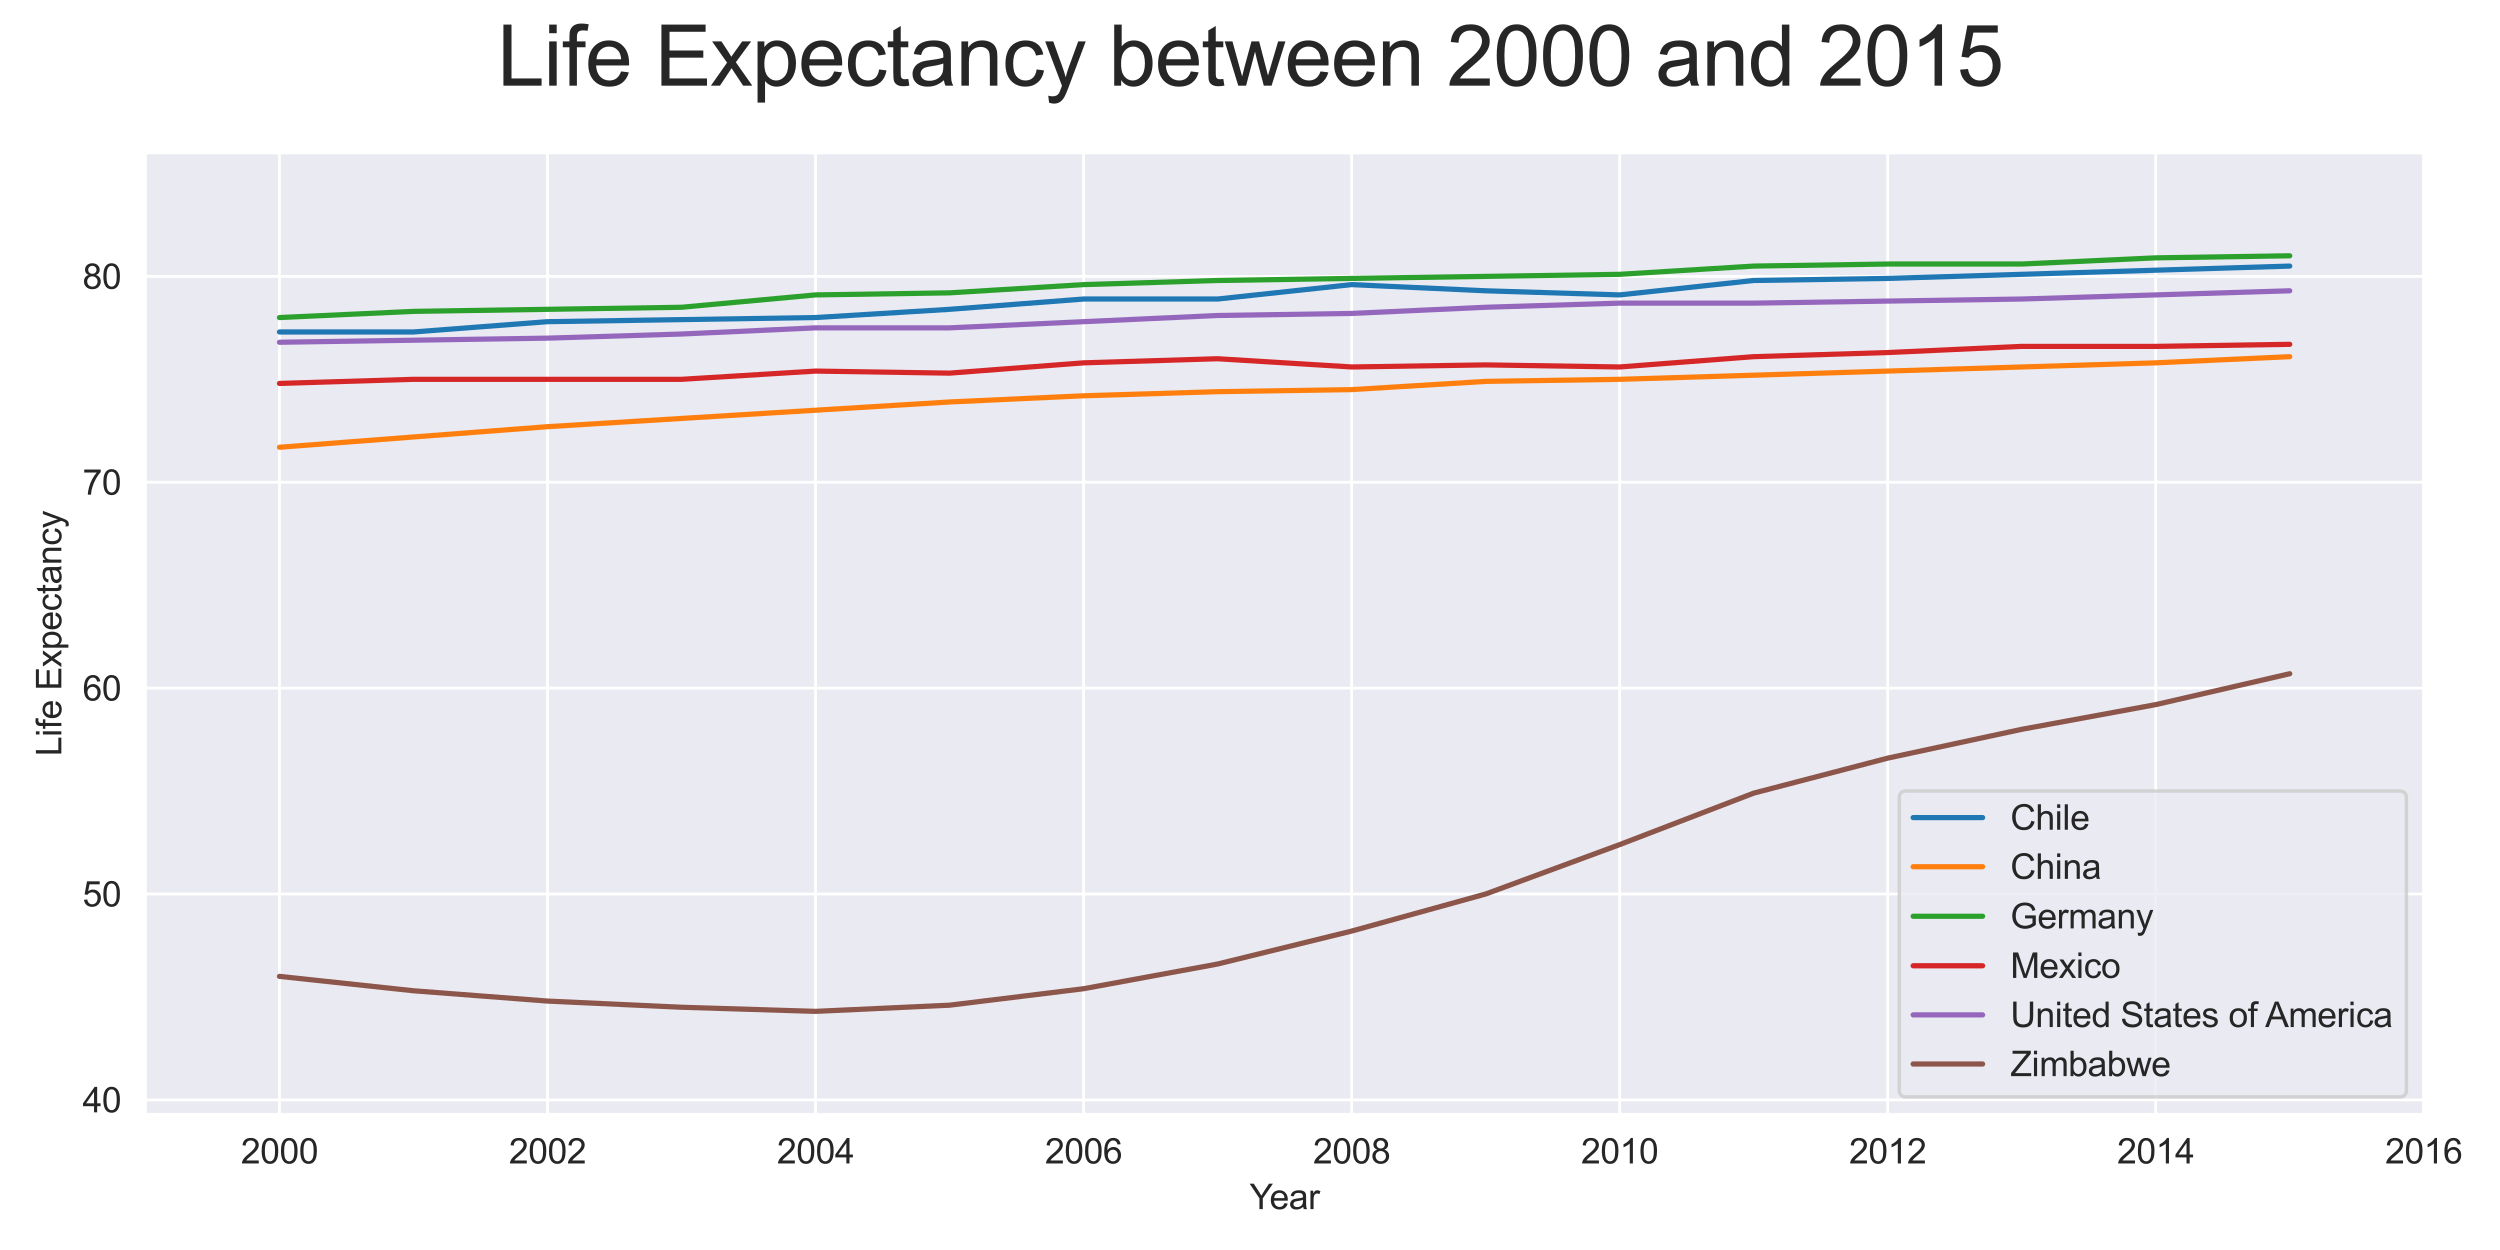 <?xml version="1.0" encoding="utf-8" standalone="no"?>
<!DOCTYPE svg PUBLIC "-//W3C//DTD SVG 1.1//EN"
  "http://www.w3.org/Graphics/SVG/1.1/DTD/svg11.dtd">
<svg xmlns:xlink="http://www.w3.org/1999/xlink" width="720pt" height="360pt" viewBox="0 0 720 360" xmlns="http://www.w3.org/2000/svg" version="1.1">
 <defs>
  <style type="text/css">*{stroke-linejoin: round; stroke-linecap: butt}</style>
 </defs>
 <g id="figure_1">
  <g id="patch_1">
   <path d="M 0 360 
L 720 360 
L 720 0 
L 0 0 
z
" style="fill: #ffffff"/>
  </g>
  <g id="axes_1">
   <g id="patch_2">
    <path d="M 41.892 320.92 
L 698.04 320.92 
L 698.04 44.021 
L 41.892 44.021 
z
" style="fill: #eaeaf2"/>
   </g>
   <g id="matplotlib.axis_1">
    <g id="xtick_1">
     <g id="line2d_1">
      <path d="M 80.489 320.92 
L 80.489 44.021 
" clip-path="url(#pe51b950b9b)" style="fill: none; stroke: #ffffff; stroke-width: 0.8; stroke-linecap: round"/>
     </g>
     <g id="text_1">
      <!-- 2000 -->
      <g style="fill: #262626" transform="translate(69.368 335.078) scale(0.1 -0.1)">
       <defs>
        <path id="ArialMT-32" d="M 3222 541 
L 3222 0 
L 194 0 
Q 188 203 259 391 
Q 375 700 629 1000 
Q 884 1300 1366 1694 
Q 2113 2306 2375 2664 
Q 2638 3022 2638 3341 
Q 2638 3675 2398 3904 
Q 2159 4134 1775 4134 
Q 1369 4134 1125 3890 
Q 881 3647 878 3216 
L 300 3275 
Q 359 3922 746 4261 
Q 1134 4600 1788 4600 
Q 2447 4600 2831 4234 
Q 3216 3869 3216 3328 
Q 3216 3053 3103 2787 
Q 2991 2522 2730 2228 
Q 2469 1934 1863 1422 
Q 1356 997 1212 845 
Q 1069 694 975 541 
L 3222 541 
z
" transform="scale(0.016)"/>
        <path id="ArialMT-30" d="M 266 2259 
Q 266 3072 433 3567 
Q 600 4063 929 4331 
Q 1259 4600 1759 4600 
Q 2128 4600 2406 4451 
Q 2684 4303 2865 4023 
Q 3047 3744 3150 3342 
Q 3253 2941 3253 2259 
Q 3253 1453 3087 958 
Q 2922 463 2592 192 
Q 2263 -78 1759 -78 
Q 1097 -78 719 397 
Q 266 969 266 2259 
z
M 844 2259 
Q 844 1131 1108 757 
Q 1372 384 1759 384 
Q 2147 384 2411 759 
Q 2675 1134 2675 2259 
Q 2675 3391 2411 3762 
Q 2147 4134 1753 4134 
Q 1366 4134 1134 3806 
Q 844 3388 844 2259 
z
" transform="scale(0.016)"/>
       </defs>
       <use xlink:href="#ArialMT-32"/>
       <use xlink:href="#ArialMT-30" x="55.615"/>
       <use xlink:href="#ArialMT-30" x="111.23"/>
       <use xlink:href="#ArialMT-30" x="166.846"/>
      </g>
     </g>
    </g>
    <g id="xtick_2">
     <g id="line2d_2">
      <path d="M 157.683 320.92 
L 157.683 44.021 
" clip-path="url(#pe51b950b9b)" style="fill: none; stroke: #ffffff; stroke-width: 0.8; stroke-linecap: round"/>
     </g>
     <g id="text_2">
      <!-- 2002 -->
      <g style="fill: #262626" transform="translate(146.561 335.078) scale(0.1 -0.1)">
       <use xlink:href="#ArialMT-32"/>
       <use xlink:href="#ArialMT-30" x="55.615"/>
       <use xlink:href="#ArialMT-30" x="111.23"/>
       <use xlink:href="#ArialMT-32" x="166.846"/>
      </g>
     </g>
    </g>
    <g id="xtick_3">
     <g id="line2d_3">
      <path d="M 234.877 320.92 
L 234.877 44.021 
" clip-path="url(#pe51b950b9b)" style="fill: none; stroke: #ffffff; stroke-width: 0.8; stroke-linecap: round"/>
     </g>
     <g id="text_3">
      <!-- 2004 -->
      <g style="fill: #262626" transform="translate(223.755 335.078) scale(0.1 -0.1)">
       <defs>
        <path id="ArialMT-34" d="M 2069 0 
L 2069 1097 
L 81 1097 
L 81 1613 
L 2172 4581 
L 2631 4581 
L 2631 1613 
L 3250 1613 
L 3250 1097 
L 2631 1097 
L 2631 0 
L 2069 0 
z
M 2069 1613 
L 2069 3678 
L 634 1613 
L 2069 1613 
z
" transform="scale(0.016)"/>
       </defs>
       <use xlink:href="#ArialMT-32"/>
       <use xlink:href="#ArialMT-30" x="55.615"/>
       <use xlink:href="#ArialMT-30" x="111.23"/>
       <use xlink:href="#ArialMT-34" x="166.846"/>
      </g>
     </g>
    </g>
    <g id="xtick_4">
     <g id="line2d_4">
      <path d="M 312.071 320.92 
L 312.071 44.021 
" clip-path="url(#pe51b950b9b)" style="fill: none; stroke: #ffffff; stroke-width: 0.8; stroke-linecap: round"/>
     </g>
     <g id="text_4">
      <!-- 2006 -->
      <g style="fill: #262626" transform="translate(300.949 335.078) scale(0.1 -0.1)">
       <defs>
        <path id="ArialMT-36" d="M 3184 3459 
L 2625 3416 
Q 2550 3747 2413 3897 
Q 2184 4138 1850 4138 
Q 1581 4138 1378 3988 
Q 1113 3794 959 3422 
Q 806 3050 800 2363 
Q 1003 2672 1297 2822 
Q 1591 2972 1913 2972 
Q 2475 2972 2870 2558 
Q 3266 2144 3266 1488 
Q 3266 1056 3080 686 
Q 2894 316 2569 119 
Q 2244 -78 1831 -78 
Q 1128 -78 684 439 
Q 241 956 241 2144 
Q 241 3472 731 4075 
Q 1159 4600 1884 4600 
Q 2425 4600 2770 4297 
Q 3116 3994 3184 3459 
z
M 888 1484 
Q 888 1194 1011 928 
Q 1134 663 1356 523 
Q 1578 384 1822 384 
Q 2178 384 2434 671 
Q 2691 959 2691 1453 
Q 2691 1928 2437 2201 
Q 2184 2475 1800 2475 
Q 1419 2475 1153 2201 
Q 888 1928 888 1484 
z
" transform="scale(0.016)"/>
       </defs>
       <use xlink:href="#ArialMT-32"/>
       <use xlink:href="#ArialMT-30" x="55.615"/>
       <use xlink:href="#ArialMT-30" x="111.23"/>
       <use xlink:href="#ArialMT-36" x="166.846"/>
      </g>
     </g>
    </g>
    <g id="xtick_5">
     <g id="line2d_5">
      <path d="M 389.265 320.92 
L 389.265 44.021 
" clip-path="url(#pe51b950b9b)" style="fill: none; stroke: #ffffff; stroke-width: 0.8; stroke-linecap: round"/>
     </g>
     <g id="text_5">
      <!-- 2008 -->
      <g style="fill: #262626" transform="translate(378.143 335.078) scale(0.1 -0.1)">
       <defs>
        <path id="ArialMT-38" d="M 1131 2484 
Q 781 2613 612 2850 
Q 444 3088 444 3419 
Q 444 3919 803 4259 
Q 1163 4600 1759 4600 
Q 2359 4600 2725 4251 
Q 3091 3903 3091 3403 
Q 3091 3084 2923 2848 
Q 2756 2613 2416 2484 
Q 2838 2347 3058 2040 
Q 3278 1734 3278 1309 
Q 3278 722 2862 322 
Q 2447 -78 1769 -78 
Q 1091 -78 675 323 
Q 259 725 259 1325 
Q 259 1772 486 2073 
Q 713 2375 1131 2484 
z
M 1019 3438 
Q 1019 3113 1228 2906 
Q 1438 2700 1772 2700 
Q 2097 2700 2305 2904 
Q 2513 3109 2513 3406 
Q 2513 3716 2298 3927 
Q 2084 4138 1766 4138 
Q 1444 4138 1231 3931 
Q 1019 3725 1019 3438 
z
M 838 1322 
Q 838 1081 952 856 
Q 1066 631 1291 507 
Q 1516 384 1775 384 
Q 2178 384 2440 643 
Q 2703 903 2703 1303 
Q 2703 1709 2433 1975 
Q 2163 2241 1756 2241 
Q 1359 2241 1098 1978 
Q 838 1716 838 1322 
z
" transform="scale(0.016)"/>
       </defs>
       <use xlink:href="#ArialMT-32"/>
       <use xlink:href="#ArialMT-30" x="55.615"/>
       <use xlink:href="#ArialMT-30" x="111.23"/>
       <use xlink:href="#ArialMT-38" x="166.846"/>
      </g>
     </g>
    </g>
    <g id="xtick_6">
     <g id="line2d_6">
      <path d="M 466.459 320.92 
L 466.459 44.021 
" clip-path="url(#pe51b950b9b)" style="fill: none; stroke: #ffffff; stroke-width: 0.8; stroke-linecap: round"/>
     </g>
     <g id="text_6">
      <!-- 2010 -->
      <g style="fill: #262626" transform="translate(455.337 335.078) scale(0.1 -0.1)">
       <defs>
        <path id="ArialMT-31" d="M 2384 0 
L 1822 0 
L 1822 3584 
Q 1619 3391 1289 3197 
Q 959 3003 697 2906 
L 697 3450 
Q 1169 3672 1522 3987 
Q 1875 4303 2022 4600 
L 2384 4600 
L 2384 0 
z
" transform="scale(0.016)"/>
       </defs>
       <use xlink:href="#ArialMT-32"/>
       <use xlink:href="#ArialMT-30" x="55.615"/>
       <use xlink:href="#ArialMT-31" x="111.23"/>
       <use xlink:href="#ArialMT-30" x="166.846"/>
      </g>
     </g>
    </g>
    <g id="xtick_7">
     <g id="line2d_7">
      <path d="M 543.652 320.92 
L 543.652 44.021 
" clip-path="url(#pe51b950b9b)" style="fill: none; stroke: #ffffff; stroke-width: 0.8; stroke-linecap: round"/>
     </g>
     <g id="text_7">
      <!-- 2012 -->
      <g style="fill: #262626" transform="translate(532.53 335.078) scale(0.1 -0.1)">
       <use xlink:href="#ArialMT-32"/>
       <use xlink:href="#ArialMT-30" x="55.615"/>
       <use xlink:href="#ArialMT-31" x="111.23"/>
       <use xlink:href="#ArialMT-32" x="166.846"/>
      </g>
     </g>
    </g>
    <g id="xtick_8">
     <g id="line2d_8">
      <path d="M 620.846 320.92 
L 620.846 44.021 
" clip-path="url(#pe51b950b9b)" style="fill: none; stroke: #ffffff; stroke-width: 0.8; stroke-linecap: round"/>
     </g>
     <g id="text_8">
      <!-- 2014 -->
      <g style="fill: #262626" transform="translate(609.724 335.078) scale(0.1 -0.1)">
       <use xlink:href="#ArialMT-32"/>
       <use xlink:href="#ArialMT-30" x="55.615"/>
       <use xlink:href="#ArialMT-31" x="111.23"/>
       <use xlink:href="#ArialMT-34" x="166.846"/>
      </g>
     </g>
    </g>
    <g id="xtick_9">
     <g id="line2d_9">
      <path d="M 698.04 320.92 
L 698.04 44.021 
" clip-path="url(#pe51b950b9b)" style="fill: none; stroke: #ffffff; stroke-width: 0.8; stroke-linecap: round"/>
     </g>
     <g id="text_9">
      <!-- 2016 -->
      <g style="fill: #262626" transform="translate(686.918 335.078) scale(0.1 -0.1)">
       <use xlink:href="#ArialMT-32"/>
       <use xlink:href="#ArialMT-30" x="55.615"/>
       <use xlink:href="#ArialMT-31" x="111.23"/>
       <use xlink:href="#ArialMT-36" x="166.846"/>
      </g>
     </g>
    </g>
    <g id="text_10">
     <!-- Year -->
     <g style="fill: #262626" transform="translate(359.862 348.223) scale(0.1 -0.1)">
      <defs>
       <path id="ArialMT-59" d="M 1784 0 
L 1784 1941 
L 19 4581 
L 756 4581 
L 1659 3200 
Q 1909 2813 2125 2425 
Q 2331 2784 2625 3234 
L 3513 4581 
L 4219 4581 
L 2391 1941 
L 2391 0 
L 1784 0 
z
" transform="scale(0.016)"/>
       <path id="ArialMT-65" d="M 2694 1069 
L 3275 997 
Q 3138 488 2766 206 
Q 2394 -75 1816 -75 
Q 1088 -75 661 373 
Q 234 822 234 1631 
Q 234 2469 665 2931 
Q 1097 3394 1784 3394 
Q 2450 3394 2872 2941 
Q 3294 2488 3294 1666 
Q 3294 1616 3291 1516 
L 816 1516 
Q 847 969 1125 678 
Q 1403 388 1819 388 
Q 2128 388 2347 550 
Q 2566 713 2694 1069 
z
M 847 1978 
L 2700 1978 
Q 2663 2397 2488 2606 
Q 2219 2931 1791 2931 
Q 1403 2931 1139 2672 
Q 875 2413 847 1978 
z
" transform="scale(0.016)"/>
       <path id="ArialMT-61" d="M 2588 409 
Q 2275 144 1986 34 
Q 1697 -75 1366 -75 
Q 819 -75 525 192 
Q 231 459 231 875 
Q 231 1119 342 1320 
Q 453 1522 633 1644 
Q 813 1766 1038 1828 
Q 1203 1872 1538 1913 
Q 2219 1994 2541 2106 
Q 2544 2222 2544 2253 
Q 2544 2597 2384 2738 
Q 2169 2928 1744 2928 
Q 1347 2928 1158 2789 
Q 969 2650 878 2297 
L 328 2372 
Q 403 2725 575 2942 
Q 747 3159 1072 3276 
Q 1397 3394 1825 3394 
Q 2250 3394 2515 3294 
Q 2781 3194 2906 3042 
Q 3031 2891 3081 2659 
Q 3109 2516 3109 2141 
L 3109 1391 
Q 3109 606 3145 398 
Q 3181 191 3288 0 
L 2700 0 
Q 2613 175 2588 409 
z
M 2541 1666 
Q 2234 1541 1622 1453 
Q 1275 1403 1131 1340 
Q 988 1278 909 1158 
Q 831 1038 831 891 
Q 831 666 1001 516 
Q 1172 366 1500 366 
Q 1825 366 2078 508 
Q 2331 650 2450 897 
Q 2541 1088 2541 1459 
L 2541 1666 
z
" transform="scale(0.016)"/>
       <path id="ArialMT-72" d="M 416 0 
L 416 3319 
L 922 3319 
L 922 2816 
Q 1116 3169 1280 3281 
Q 1444 3394 1641 3394 
Q 1925 3394 2219 3213 
L 2025 2691 
Q 1819 2813 1613 2813 
Q 1428 2813 1281 2702 
Q 1134 2591 1072 2394 
Q 978 2094 978 1738 
L 978 0 
L 416 0 
z
" transform="scale(0.016)"/>
      </defs>
      <use xlink:href="#ArialMT-59"/>
      <use xlink:href="#ArialMT-65" x="57.574"/>
      <use xlink:href="#ArialMT-61" x="113.189"/>
      <use xlink:href="#ArialMT-72" x="168.805"/>
     </g>
    </g>
   </g>
   <g id="matplotlib.axis_2">
    <g id="ytick_1">
     <g id="line2d_10">
      <path d="M 41.892 316.769 
L 698.04 316.769 
" clip-path="url(#pe51b950b9b)" style="fill: none; stroke: #ffffff; stroke-width: 0.8; stroke-linecap: round"/>
     </g>
     <g id="text_11">
      <!-- 40 -->
      <g style="fill: #262626" transform="translate(23.771 320.348) scale(0.1 -0.1)">
       <use xlink:href="#ArialMT-34"/>
       <use xlink:href="#ArialMT-30" x="55.615"/>
      </g>
     </g>
    </g>
    <g id="ytick_2">
     <g id="line2d_11">
      <path d="M 41.892 257.476 
L 698.04 257.476 
" clip-path="url(#pe51b950b9b)" style="fill: none; stroke: #ffffff; stroke-width: 0.8; stroke-linecap: round"/>
     </g>
     <g id="text_12">
      <!-- 50 -->
      <g style="fill: #262626" transform="translate(23.771 261.055) scale(0.1 -0.1)">
       <defs>
        <path id="ArialMT-35" d="M 266 1200 
L 856 1250 
Q 922 819 1161 601 
Q 1400 384 1738 384 
Q 2144 384 2425 690 
Q 2706 997 2706 1503 
Q 2706 1984 2436 2262 
Q 2166 2541 1728 2541 
Q 1456 2541 1237 2417 
Q 1019 2294 894 2097 
L 366 2166 
L 809 4519 
L 3088 4519 
L 3088 3981 
L 1259 3981 
L 1013 2750 
Q 1425 3038 1878 3038 
Q 2478 3038 2890 2622 
Q 3303 2206 3303 1553 
Q 3303 931 2941 478 
Q 2500 -78 1738 -78 
Q 1113 -78 717 272 
Q 322 622 266 1200 
z
" transform="scale(0.016)"/>
       </defs>
       <use xlink:href="#ArialMT-35"/>
       <use xlink:href="#ArialMT-30" x="55.615"/>
      </g>
     </g>
    </g>
    <g id="ytick_3">
     <g id="line2d_12">
      <path d="M 41.892 198.183 
L 698.04 198.183 
" clip-path="url(#pe51b950b9b)" style="fill: none; stroke: #ffffff; stroke-width: 0.8; stroke-linecap: round"/>
     </g>
     <g id="text_13">
      <!-- 60 -->
      <g style="fill: #262626" transform="translate(23.771 201.762) scale(0.1 -0.1)">
       <use xlink:href="#ArialMT-36"/>
       <use xlink:href="#ArialMT-30" x="55.615"/>
      </g>
     </g>
    </g>
    <g id="ytick_4">
     <g id="line2d_13">
      <path d="M 41.892 138.89 
L 698.04 138.89 
" clip-path="url(#pe51b950b9b)" style="fill: none; stroke: #ffffff; stroke-width: 0.8; stroke-linecap: round"/>
     </g>
     <g id="text_14">
      <!-- 70 -->
      <g style="fill: #262626" transform="translate(23.771 142.469) scale(0.1 -0.1)">
       <defs>
        <path id="ArialMT-37" d="M 303 3981 
L 303 4522 
L 3269 4522 
L 3269 4084 
Q 2831 3619 2401 2847 
Q 1972 2075 1738 1259 
Q 1569 684 1522 0 
L 944 0 
Q 953 541 1156 1306 
Q 1359 2072 1739 2783 
Q 2119 3494 2547 3981 
L 303 3981 
z
" transform="scale(0.016)"/>
       </defs>
       <use xlink:href="#ArialMT-37"/>
       <use xlink:href="#ArialMT-30" x="55.615"/>
      </g>
     </g>
    </g>
    <g id="ytick_5">
     <g id="line2d_14">
      <path d="M 41.892 79.597 
L 698.04 79.597 
" clip-path="url(#pe51b950b9b)" style="fill: none; stroke: #ffffff; stroke-width: 0.8; stroke-linecap: round"/>
     </g>
     <g id="text_15">
      <!-- 80 -->
      <g style="fill: #262626" transform="translate(23.771 83.176) scale(0.1 -0.1)">
       <use xlink:href="#ArialMT-38"/>
       <use xlink:href="#ArialMT-30" x="55.615"/>
      </g>
     </g>
    </g>
    <g id="text_16">
     <!-- Life Expectancy -->
     <g style="fill: #262626" transform="translate(17.666 217.767) rotate(-90) scale(0.1 -0.1)">
      <defs>
       <path id="ArialMT-4c" d="M 469 0 
L 469 4581 
L 1075 4581 
L 1075 541 
L 3331 541 
L 3331 0 
L 469 0 
z
" transform="scale(0.016)"/>
       <path id="ArialMT-69" d="M 425 3934 
L 425 4581 
L 988 4581 
L 988 3934 
L 425 3934 
z
M 425 0 
L 425 3319 
L 988 3319 
L 988 0 
L 425 0 
z
" transform="scale(0.016)"/>
       <path id="ArialMT-66" d="M 556 0 
L 556 2881 
L 59 2881 
L 59 3319 
L 556 3319 
L 556 3672 
Q 556 4006 616 4169 
Q 697 4388 901 4523 
Q 1106 4659 1475 4659 
Q 1713 4659 2000 4603 
L 1916 4113 
Q 1741 4144 1584 4144 
Q 1328 4144 1222 4034 
Q 1116 3925 1116 3625 
L 1116 3319 
L 1763 3319 
L 1763 2881 
L 1116 2881 
L 1116 0 
L 556 0 
z
" transform="scale(0.016)"/>
       <path id="ArialMT-20" transform="scale(0.016)"/>
       <path id="ArialMT-45" d="M 506 0 
L 506 4581 
L 3819 4581 
L 3819 4041 
L 1113 4041 
L 1113 2638 
L 3647 2638 
L 3647 2100 
L 1113 2100 
L 1113 541 
L 3925 541 
L 3925 0 
L 506 0 
z
" transform="scale(0.016)"/>
       <path id="ArialMT-78" d="M 47 0 
L 1259 1725 
L 138 3319 
L 841 3319 
L 1350 2541 
Q 1494 2319 1581 2169 
Q 1719 2375 1834 2534 
L 2394 3319 
L 3066 3319 
L 1919 1756 
L 3153 0 
L 2463 0 
L 1781 1031 
L 1600 1309 
L 728 0 
L 47 0 
z
" transform="scale(0.016)"/>
       <path id="ArialMT-70" d="M 422 -1272 
L 422 3319 
L 934 3319 
L 934 2888 
Q 1116 3141 1344 3267 
Q 1572 3394 1897 3394 
Q 2322 3394 2647 3175 
Q 2972 2956 3137 2557 
Q 3303 2159 3303 1684 
Q 3303 1175 3120 767 
Q 2938 359 2589 142 
Q 2241 -75 1856 -75 
Q 1575 -75 1351 44 
Q 1128 163 984 344 
L 984 -1272 
L 422 -1272 
z
M 931 1641 
Q 931 1000 1190 694 
Q 1450 388 1819 388 
Q 2194 388 2461 705 
Q 2728 1022 2728 1688 
Q 2728 2322 2467 2637 
Q 2206 2953 1844 2953 
Q 1484 2953 1207 2617 
Q 931 2281 931 1641 
z
" transform="scale(0.016)"/>
       <path id="ArialMT-63" d="M 2588 1216 
L 3141 1144 
Q 3050 572 2676 248 
Q 2303 -75 1759 -75 
Q 1078 -75 664 370 
Q 250 816 250 1647 
Q 250 2184 428 2587 
Q 606 2991 970 3192 
Q 1334 3394 1763 3394 
Q 2303 3394 2647 3120 
Q 2991 2847 3088 2344 
L 2541 2259 
Q 2463 2594 2264 2762 
Q 2066 2931 1784 2931 
Q 1359 2931 1093 2626 
Q 828 2322 828 1663 
Q 828 994 1084 691 
Q 1341 388 1753 388 
Q 2084 388 2306 591 
Q 2528 794 2588 1216 
z
" transform="scale(0.016)"/>
       <path id="ArialMT-74" d="M 1650 503 
L 1731 6 
Q 1494 -44 1306 -44 
Q 1000 -44 831 53 
Q 663 150 594 308 
Q 525 466 525 972 
L 525 2881 
L 113 2881 
L 113 3319 
L 525 3319 
L 525 4141 
L 1084 4478 
L 1084 3319 
L 1650 3319 
L 1650 2881 
L 1084 2881 
L 1084 941 
Q 1084 700 1114 631 
Q 1144 563 1211 522 
Q 1278 481 1403 481 
Q 1497 481 1650 503 
z
" transform="scale(0.016)"/>
       <path id="ArialMT-6e" d="M 422 0 
L 422 3319 
L 928 3319 
L 928 2847 
Q 1294 3394 1984 3394 
Q 2284 3394 2536 3286 
Q 2788 3178 2913 3003 
Q 3038 2828 3088 2588 
Q 3119 2431 3119 2041 
L 3119 0 
L 2556 0 
L 2556 2019 
Q 2556 2363 2490 2533 
Q 2425 2703 2258 2804 
Q 2091 2906 1866 2906 
Q 1506 2906 1245 2678 
Q 984 2450 984 1813 
L 984 0 
L 422 0 
z
" transform="scale(0.016)"/>
       <path id="ArialMT-79" d="M 397 -1278 
L 334 -750 
Q 519 -800 656 -800 
Q 844 -800 956 -737 
Q 1069 -675 1141 -563 
Q 1194 -478 1313 -144 
Q 1328 -97 1363 -6 
L 103 3319 
L 709 3319 
L 1400 1397 
Q 1534 1031 1641 628 
Q 1738 1016 1872 1384 
L 2581 3319 
L 3144 3319 
L 1881 -56 
Q 1678 -603 1566 -809 
Q 1416 -1088 1222 -1217 
Q 1028 -1347 759 -1347 
Q 597 -1347 397 -1278 
z
" transform="scale(0.016)"/>
      </defs>
      <use xlink:href="#ArialMT-4c"/>
      <use xlink:href="#ArialMT-69" x="55.615"/>
      <use xlink:href="#ArialMT-66" x="77.832"/>
      <use xlink:href="#ArialMT-65" x="105.615"/>
      <use xlink:href="#ArialMT-20" x="161.23"/>
      <use xlink:href="#ArialMT-45" x="189.014"/>
      <use xlink:href="#ArialMT-78" x="255.713"/>
      <use xlink:href="#ArialMT-70" x="305.713"/>
      <use xlink:href="#ArialMT-65" x="361.328"/>
      <use xlink:href="#ArialMT-63" x="416.943"/>
      <use xlink:href="#ArialMT-74" x="466.943"/>
      <use xlink:href="#ArialMT-61" x="494.727"/>
      <use xlink:href="#ArialMT-6e" x="550.342"/>
      <use xlink:href="#ArialMT-63" x="605.957"/>
      <use xlink:href="#ArialMT-79" x="655.957"/>
     </g>
    </g>
   </g>
   <g id="PolyCollection_1"/>
   <g id="PolyCollection_2"/>
   <g id="PolyCollection_3"/>
   <g id="PolyCollection_4"/>
   <g id="PolyCollection_5"/>
   <g id="PolyCollection_6"/>
   <g id="line2d_15">
    <path d="M 80.489 95.606 
L 119.086 95.606 
L 157.683 92.642 
L 196.28 92.049 
L 234.877 91.456 
L 273.474 89.084 
L 312.071 86.119 
L 350.668 86.119 
L 389.265 81.969 
L 427.862 83.748 
L 466.459 84.933 
L 505.055 80.783 
L 543.652 80.19 
L 582.249 79.004 
L 620.846 77.818 
L 659.443 76.632 
" clip-path="url(#pe51b950b9b)" style="fill: none; stroke: #1f77b4; stroke-width: 1.5; stroke-linecap: round"/>
   </g>
   <g id="line2d_16">
    <path d="M 80.489 128.81 
L 119.086 125.846 
L 157.683 122.881 
L 196.28 120.509 
L 234.877 118.138 
L 273.474 115.766 
L 312.071 113.987 
L 350.668 112.801 
L 389.265 112.208 
L 427.862 109.837 
L 466.459 109.244 
L 505.055 108.058 
L 543.652 106.872 
L 582.249 105.686 
L 620.846 104.5 
L 659.443 102.721 
" clip-path="url(#pe51b950b9b)" style="fill: none; stroke: #ff7f0e; stroke-width: 1.5; stroke-linecap: round"/>
   </g>
   <g id="line2d_17">
    <path d="M 80.489 91.456 
L 119.086 89.677 
L 157.683 89.084 
L 196.28 88.491 
L 234.877 84.933 
L 273.474 84.341 
L 312.071 81.969 
L 350.668 80.783 
L 389.265 80.19 
L 427.862 79.597 
L 466.459 79.004 
L 505.055 76.632 
L 543.652 76.04 
L 582.249 76.04 
L 620.846 74.261 
L 659.443 73.668 
" clip-path="url(#pe51b950b9b)" style="fill: none; stroke: #2ca02c; stroke-width: 1.5; stroke-linecap: round"/>
   </g>
   <g id="line2d_18">
    <path d="M 80.489 110.43 
L 119.086 109.244 
L 157.683 109.244 
L 196.28 109.244 
L 234.877 106.872 
L 273.474 107.465 
L 312.071 104.5 
L 350.668 103.314 
L 389.265 105.686 
L 427.862 105.093 
L 466.459 105.686 
L 505.055 102.721 
L 543.652 101.536 
L 582.249 99.757 
L 620.846 99.757 
L 659.443 99.164 
" clip-path="url(#pe51b950b9b)" style="fill: none; stroke: #d62728; stroke-width: 1.5; stroke-linecap: round"/>
   </g>
   <g id="line2d_19">
    <path d="M 80.489 98.571 
L 119.086 97.978 
L 157.683 97.385 
L 196.28 96.199 
L 234.877 94.42 
L 273.474 94.42 
L 312.071 92.642 
L 350.668 90.863 
L 389.265 90.27 
L 427.862 88.491 
L 466.459 87.305 
L 505.055 87.305 
L 543.652 86.712 
L 582.249 86.119 
L 620.846 84.933 
L 659.443 83.748 
" clip-path="url(#pe51b950b9b)" style="fill: none; stroke: #9467bd; stroke-width: 1.5; stroke-linecap: round"/>
   </g>
   <g id="line2d_20">
    <path d="M 80.489 281.194 
L 119.086 285.344 
L 157.683 288.309 
L 196.28 290.088 
L 234.877 291.273 
L 273.474 289.495 
L 312.071 284.751 
L 350.668 277.636 
L 389.265 268.149 
L 427.862 257.476 
L 466.459 243.246 
L 505.055 228.423 
L 543.652 218.343 
L 582.249 210.042 
L 620.846 202.927 
L 659.443 194.033 
" clip-path="url(#pe51b950b9b)" style="fill: none; stroke: #8c564b; stroke-width: 1.5; stroke-linecap: round"/>
   </g>
   <g id="patch_3">
    <path d="M 41.892 320.92 
L 41.892 44.021 
" style="fill: none; stroke: #ffffff; stroke-width: 0.8; stroke-linejoin: miter; stroke-linecap: square"/>
   </g>
   <g id="patch_4">
    <path d="M 698.04 320.92 
L 698.04 44.021 
" style="fill: none; stroke: #ffffff; stroke-width: 0.8; stroke-linejoin: miter; stroke-linecap: square"/>
   </g>
   <g id="patch_5">
    <path d="M 41.892 320.92 
L 698.04 320.92 
" style="fill: none; stroke: #ffffff; stroke-width: 0.8; stroke-linejoin: miter; stroke-linecap: square"/>
   </g>
   <g id="patch_6">
    <path d="M 41.892 44.021 
L 698.04 44.021 
" style="fill: none; stroke: #ffffff; stroke-width: 0.8; stroke-linejoin: miter; stroke-linecap: square"/>
   </g>
   <g id="legend_1">
    <g id="patch_7">
     <path d="M 548.99 315.92 
L 691.04 315.92 
Q 693.04 315.92 693.04 313.92 
L 693.04 229.809 
Q 693.04 227.809 691.04 227.809 
L 548.99 227.809 
Q 546.99 227.809 546.99 229.809 
L 546.99 313.92 
Q 546.99 315.92 548.99 315.92 
z
" style="fill: #eaeaf2; opacity: 0.8; stroke: #cccccc; stroke-linejoin: miter"/>
    </g>
    <g id="line2d_21">
     <path d="M 550.99 235.467 
L 560.99 235.467 
L 570.99 235.467 
" style="fill: none; stroke: #1f77b4; stroke-width: 1.5; stroke-linecap: round"/>
    </g>
    <g id="text_17">
     <!-- Chile -->
     <g style="fill: #262626" transform="translate(578.99 238.967) scale(0.1 -0.1)">
      <defs>
       <path id="ArialMT-43" d="M 3763 1606 
L 4369 1453 
Q 4178 706 3683 314 
Q 3188 -78 2472 -78 
Q 1731 -78 1267 223 
Q 803 525 561 1097 
Q 319 1669 319 2325 
Q 319 3041 592 3573 
Q 866 4106 1370 4382 
Q 1875 4659 2481 4659 
Q 3169 4659 3637 4309 
Q 4106 3959 4291 3325 
L 3694 3184 
Q 3534 3684 3231 3912 
Q 2928 4141 2469 4141 
Q 1941 4141 1586 3887 
Q 1231 3634 1087 3207 
Q 944 2781 944 2328 
Q 944 1744 1114 1308 
Q 1284 872 1643 656 
Q 2003 441 2422 441 
Q 2931 441 3284 734 
Q 3638 1028 3763 1606 
z
" transform="scale(0.016)"/>
       <path id="ArialMT-68" d="M 422 0 
L 422 4581 
L 984 4581 
L 984 2938 
Q 1378 3394 1978 3394 
Q 2347 3394 2619 3248 
Q 2891 3103 3008 2847 
Q 3125 2591 3125 2103 
L 3125 0 
L 2563 0 
L 2563 2103 
Q 2563 2525 2380 2717 
Q 2197 2909 1863 2909 
Q 1613 2909 1392 2779 
Q 1172 2650 1078 2428 
Q 984 2206 984 1816 
L 984 0 
L 422 0 
z
" transform="scale(0.016)"/>
       <path id="ArialMT-6c" d="M 409 0 
L 409 4581 
L 972 4581 
L 972 0 
L 409 0 
z
" transform="scale(0.016)"/>
      </defs>
      <use xlink:href="#ArialMT-43"/>
      <use xlink:href="#ArialMT-68" x="72.217"/>
      <use xlink:href="#ArialMT-69" x="127.832"/>
      <use xlink:href="#ArialMT-6c" x="150.049"/>
      <use xlink:href="#ArialMT-65" x="172.266"/>
     </g>
    </g>
    <g id="line2d_22">
     <path d="M 550.99 249.612 
L 560.99 249.612 
L 570.99 249.612 
" style="fill: none; stroke: #ff7f0e; stroke-width: 1.5; stroke-linecap: round"/>
    </g>
    <g id="text_18">
     <!-- China -->
     <g style="fill: #262626" transform="translate(578.99 253.112) scale(0.1 -0.1)">
      <use xlink:href="#ArialMT-43"/>
      <use xlink:href="#ArialMT-68" x="72.217"/>
      <use xlink:href="#ArialMT-69" x="127.832"/>
      <use xlink:href="#ArialMT-6e" x="150.049"/>
      <use xlink:href="#ArialMT-61" x="205.664"/>
     </g>
    </g>
    <g id="line2d_23">
     <path d="M 550.99 263.879 
L 560.99 263.879 
L 570.99 263.879 
" style="fill: none; stroke: #2ca02c; stroke-width: 1.5; stroke-linecap: round"/>
    </g>
    <g id="text_19">
     <!-- Germany -->
     <g style="fill: #262626" transform="translate(578.99 267.379) scale(0.1 -0.1)">
      <defs>
       <path id="ArialMT-47" d="M 2638 1797 
L 2638 2334 
L 4578 2338 
L 4578 638 
Q 4131 281 3656 101 
Q 3181 -78 2681 -78 
Q 2006 -78 1454 211 
Q 903 500 622 1047 
Q 341 1594 341 2269 
Q 341 2938 620 3517 
Q 900 4097 1425 4378 
Q 1950 4659 2634 4659 
Q 3131 4659 3532 4498 
Q 3934 4338 4162 4050 
Q 4391 3763 4509 3300 
L 3963 3150 
Q 3859 3500 3706 3700 
Q 3553 3900 3268 4020 
Q 2984 4141 2638 4141 
Q 2222 4141 1919 4014 
Q 1616 3888 1430 3681 
Q 1244 3475 1141 3228 
Q 966 2803 966 2306 
Q 966 1694 1177 1281 
Q 1388 869 1791 669 
Q 2194 469 2647 469 
Q 3041 469 3416 620 
Q 3791 772 3984 944 
L 3984 1797 
L 2638 1797 
z
" transform="scale(0.016)"/>
       <path id="ArialMT-6d" d="M 422 0 
L 422 3319 
L 925 3319 
L 925 2853 
Q 1081 3097 1340 3245 
Q 1600 3394 1931 3394 
Q 2300 3394 2536 3241 
Q 2772 3088 2869 2813 
Q 3263 3394 3894 3394 
Q 4388 3394 4653 3120 
Q 4919 2847 4919 2278 
L 4919 0 
L 4359 0 
L 4359 2091 
Q 4359 2428 4304 2576 
Q 4250 2725 4106 2815 
Q 3963 2906 3769 2906 
Q 3419 2906 3187 2673 
Q 2956 2441 2956 1928 
L 2956 0 
L 2394 0 
L 2394 2156 
Q 2394 2531 2256 2718 
Q 2119 2906 1806 2906 
Q 1569 2906 1367 2781 
Q 1166 2656 1075 2415 
Q 984 2175 984 1722 
L 984 0 
L 422 0 
z
" transform="scale(0.016)"/>
      </defs>
      <use xlink:href="#ArialMT-47"/>
      <use xlink:href="#ArialMT-65" x="77.783"/>
      <use xlink:href="#ArialMT-72" x="133.398"/>
      <use xlink:href="#ArialMT-6d" x="166.699"/>
      <use xlink:href="#ArialMT-61" x="250"/>
      <use xlink:href="#ArialMT-6e" x="305.615"/>
      <use xlink:href="#ArialMT-79" x="361.23"/>
     </g>
    </g>
    <g id="line2d_24">
     <path d="M 550.99 278.142 
L 560.99 278.142 
L 570.99 278.142 
" style="fill: none; stroke: #d62728; stroke-width: 1.5; stroke-linecap: round"/>
    </g>
    <g id="text_20">
     <!-- Mexico -->
     <g style="fill: #262626" transform="translate(578.99 281.642) scale(0.1 -0.1)">
      <defs>
       <path id="ArialMT-4d" d="M 475 0 
L 475 4581 
L 1388 4581 
L 2472 1338 
Q 2622 884 2691 659 
Q 2769 909 2934 1394 
L 4031 4581 
L 4847 4581 
L 4847 0 
L 4263 0 
L 4263 3834 
L 2931 0 
L 2384 0 
L 1059 3900 
L 1059 0 
L 475 0 
z
" transform="scale(0.016)"/>
       <path id="ArialMT-6f" d="M 213 1659 
Q 213 2581 725 3025 
Q 1153 3394 1769 3394 
Q 2453 3394 2887 2945 
Q 3322 2497 3322 1706 
Q 3322 1066 3130 698 
Q 2938 331 2570 128 
Q 2203 -75 1769 -75 
Q 1072 -75 642 372 
Q 213 819 213 1659 
z
M 791 1659 
Q 791 1022 1069 705 
Q 1347 388 1769 388 
Q 2188 388 2466 706 
Q 2744 1025 2744 1678 
Q 2744 2294 2464 2611 
Q 2184 2928 1769 2928 
Q 1347 2928 1069 2612 
Q 791 2297 791 1659 
z
" transform="scale(0.016)"/>
      </defs>
      <use xlink:href="#ArialMT-4d"/>
      <use xlink:href="#ArialMT-65" x="83.301"/>
      <use xlink:href="#ArialMT-78" x="138.916"/>
      <use xlink:href="#ArialMT-69" x="188.916"/>
      <use xlink:href="#ArialMT-63" x="211.133"/>
      <use xlink:href="#ArialMT-6f" x="261.133"/>
     </g>
    </g>
    <g id="line2d_25">
     <path d="M 550.99 292.287 
L 560.99 292.287 
L 570.99 292.287 
" style="fill: none; stroke: #9467bd; stroke-width: 1.5; stroke-linecap: round"/>
    </g>
    <g id="text_21">
     <!-- United States of America -->
     <g style="fill: #262626" transform="translate(578.99 295.787) scale(0.1 -0.1)">
      <defs>
       <path id="ArialMT-55" d="M 3500 4581 
L 4106 4581 
L 4106 1934 
Q 4106 1244 3950 837 
Q 3794 431 3386 176 
Q 2978 -78 2316 -78 
Q 1672 -78 1262 144 
Q 853 366 678 786 
Q 503 1206 503 1934 
L 503 4581 
L 1109 4581 
L 1109 1938 
Q 1109 1341 1220 1058 
Q 1331 775 1601 622 
Q 1872 469 2263 469 
Q 2931 469 3215 772 
Q 3500 1075 3500 1938 
L 3500 4581 
z
" transform="scale(0.016)"/>
       <path id="ArialMT-64" d="M 2575 0 
L 2575 419 
Q 2259 -75 1647 -75 
Q 1250 -75 917 144 
Q 584 363 401 755 
Q 219 1147 219 1656 
Q 219 2153 384 2558 
Q 550 2963 881 3178 
Q 1213 3394 1622 3394 
Q 1922 3394 2156 3267 
Q 2391 3141 2538 2938 
L 2538 4581 
L 3097 4581 
L 3097 0 
L 2575 0 
z
M 797 1656 
Q 797 1019 1065 703 
Q 1334 388 1700 388 
Q 2069 388 2326 689 
Q 2584 991 2584 1609 
Q 2584 2291 2321 2609 
Q 2059 2928 1675 2928 
Q 1300 2928 1048 2622 
Q 797 2316 797 1656 
z
" transform="scale(0.016)"/>
       <path id="ArialMT-53" d="M 288 1472 
L 859 1522 
Q 900 1178 1048 958 
Q 1197 738 1509 602 
Q 1822 466 2213 466 
Q 2559 466 2825 569 
Q 3091 672 3220 851 
Q 3350 1031 3350 1244 
Q 3350 1459 3225 1620 
Q 3100 1781 2813 1891 
Q 2628 1963 1997 2114 
Q 1366 2266 1113 2400 
Q 784 2572 623 2826 
Q 463 3081 463 3397 
Q 463 3744 659 4045 
Q 856 4347 1234 4503 
Q 1613 4659 2075 4659 
Q 2584 4659 2973 4495 
Q 3363 4331 3572 4012 
Q 3781 3694 3797 3291 
L 3216 3247 
Q 3169 3681 2898 3903 
Q 2628 4125 2100 4125 
Q 1550 4125 1298 3923 
Q 1047 3722 1047 3438 
Q 1047 3191 1225 3031 
Q 1400 2872 2139 2705 
Q 2878 2538 3153 2413 
Q 3553 2228 3743 1945 
Q 3934 1663 3934 1294 
Q 3934 928 3725 604 
Q 3516 281 3123 101 
Q 2731 -78 2241 -78 
Q 1619 -78 1198 103 
Q 778 284 539 648 
Q 300 1013 288 1472 
z
" transform="scale(0.016)"/>
       <path id="ArialMT-73" d="M 197 991 
L 753 1078 
Q 800 744 1014 566 
Q 1228 388 1613 388 
Q 2000 388 2187 545 
Q 2375 703 2375 916 
Q 2375 1106 2209 1216 
Q 2094 1291 1634 1406 
Q 1016 1563 777 1677 
Q 538 1791 414 1992 
Q 291 2194 291 2438 
Q 291 2659 392 2848 
Q 494 3038 669 3163 
Q 800 3259 1026 3326 
Q 1253 3394 1513 3394 
Q 1903 3394 2198 3281 
Q 2494 3169 2634 2976 
Q 2775 2784 2828 2463 
L 2278 2388 
Q 2241 2644 2061 2787 
Q 1881 2931 1553 2931 
Q 1166 2931 1000 2803 
Q 834 2675 834 2503 
Q 834 2394 903 2306 
Q 972 2216 1119 2156 
Q 1203 2125 1616 2013 
Q 2213 1853 2448 1751 
Q 2684 1650 2818 1456 
Q 2953 1263 2953 975 
Q 2953 694 2789 445 
Q 2625 197 2315 61 
Q 2006 -75 1616 -75 
Q 969 -75 630 194 
Q 291 463 197 991 
z
" transform="scale(0.016)"/>
       <path id="ArialMT-41" d="M -9 0 
L 1750 4581 
L 2403 4581 
L 4278 0 
L 3588 0 
L 3053 1388 
L 1138 1388 
L 634 0 
L -9 0 
z
M 1313 1881 
L 2866 1881 
L 2388 3150 
Q 2169 3728 2063 4100 
Q 1975 3659 1816 3225 
L 1313 1881 
z
" transform="scale(0.016)"/>
      </defs>
      <use xlink:href="#ArialMT-55"/>
      <use xlink:href="#ArialMT-6e" x="72.217"/>
      <use xlink:href="#ArialMT-69" x="127.832"/>
      <use xlink:href="#ArialMT-74" x="150.049"/>
      <use xlink:href="#ArialMT-65" x="177.832"/>
      <use xlink:href="#ArialMT-64" x="233.447"/>
      <use xlink:href="#ArialMT-20" x="289.062"/>
      <use xlink:href="#ArialMT-53" x="316.846"/>
      <use xlink:href="#ArialMT-74" x="383.545"/>
      <use xlink:href="#ArialMT-61" x="411.328"/>
      <use xlink:href="#ArialMT-74" x="466.943"/>
      <use xlink:href="#ArialMT-65" x="494.727"/>
      <use xlink:href="#ArialMT-73" x="550.342"/>
      <use xlink:href="#ArialMT-20" x="600.342"/>
      <use xlink:href="#ArialMT-6f" x="628.125"/>
      <use xlink:href="#ArialMT-66" x="683.74"/>
      <use xlink:href="#ArialMT-20" x="711.523"/>
      <use xlink:href="#ArialMT-41" x="733.807"/>
      <use xlink:href="#ArialMT-6d" x="800.506"/>
      <use xlink:href="#ArialMT-65" x="883.807"/>
      <use xlink:href="#ArialMT-72" x="939.422"/>
      <use xlink:href="#ArialMT-69" x="972.723"/>
      <use xlink:href="#ArialMT-63" x="994.939"/>
      <use xlink:href="#ArialMT-61" x="1044.939"/>
     </g>
    </g>
    <g id="line2d_26">
     <path d="M 550.99 306.433 
L 560.99 306.433 
L 570.99 306.433 
" style="fill: none; stroke: #8c564b; stroke-width: 1.5; stroke-linecap: round"/>
    </g>
    <g id="text_22">
     <!-- Zimbabwe -->
     <g style="fill: #262626" transform="translate(578.99 309.933) scale(0.1 -0.1)">
      <defs>
       <path id="ArialMT-5a" d="M 128 0 
L 128 563 
L 2475 3497 
Q 2725 3809 2950 4041 
L 394 4041 
L 394 4581 
L 3675 4581 
L 3675 4041 
L 1103 863 
L 825 541 
L 3750 541 
L 3750 0 
L 128 0 
z
" transform="scale(0.016)"/>
       <path id="ArialMT-62" d="M 941 0 
L 419 0 
L 419 4581 
L 981 4581 
L 981 2947 
Q 1338 3394 1891 3394 
Q 2197 3394 2470 3270 
Q 2744 3147 2920 2923 
Q 3097 2700 3197 2384 
Q 3297 2069 3297 1709 
Q 3297 856 2875 390 
Q 2453 -75 1863 -75 
Q 1275 -75 941 416 
L 941 0 
z
M 934 1684 
Q 934 1088 1097 822 
Q 1363 388 1816 388 
Q 2184 388 2453 708 
Q 2722 1028 2722 1663 
Q 2722 2313 2464 2622 
Q 2206 2931 1841 2931 
Q 1472 2931 1203 2611 
Q 934 2291 934 1684 
z
" transform="scale(0.016)"/>
       <path id="ArialMT-77" d="M 1034 0 
L 19 3319 
L 600 3319 
L 1128 1403 
L 1325 691 
Q 1338 744 1497 1375 
L 2025 3319 
L 2603 3319 
L 3100 1394 
L 3266 759 
L 3456 1400 
L 4025 3319 
L 4572 3319 
L 3534 0 
L 2950 0 
L 2422 1988 
L 2294 2553 
L 1622 0 
L 1034 0 
z
" transform="scale(0.016)"/>
      </defs>
      <use xlink:href="#ArialMT-5a"/>
      <use xlink:href="#ArialMT-69" x="61.084"/>
      <use xlink:href="#ArialMT-6d" x="83.301"/>
      <use xlink:href="#ArialMT-62" x="166.602"/>
      <use xlink:href="#ArialMT-61" x="222.217"/>
      <use xlink:href="#ArialMT-62" x="277.832"/>
      <use xlink:href="#ArialMT-77" x="333.447"/>
      <use xlink:href="#ArialMT-65" x="405.664"/>
     </g>
    </g>
   </g>
  </g>
  <g id="text_23">
   <!-- Life Expectancy between 2000 and 2015 -->
   <g style="fill: #262626" transform="translate(143.184 24.671) scale(0.24 -0.24)">
    <use xlink:href="#ArialMT-4c"/>
    <use xlink:href="#ArialMT-69" x="55.615"/>
    <use xlink:href="#ArialMT-66" x="77.832"/>
    <use xlink:href="#ArialMT-65" x="105.615"/>
    <use xlink:href="#ArialMT-20" x="161.23"/>
    <use xlink:href="#ArialMT-45" x="189.014"/>
    <use xlink:href="#ArialMT-78" x="255.713"/>
    <use xlink:href="#ArialMT-70" x="305.713"/>
    <use xlink:href="#ArialMT-65" x="361.328"/>
    <use xlink:href="#ArialMT-63" x="416.943"/>
    <use xlink:href="#ArialMT-74" x="466.943"/>
    <use xlink:href="#ArialMT-61" x="494.727"/>
    <use xlink:href="#ArialMT-6e" x="550.342"/>
    <use xlink:href="#ArialMT-63" x="605.957"/>
    <use xlink:href="#ArialMT-79" x="655.957"/>
    <use xlink:href="#ArialMT-20" x="705.957"/>
    <use xlink:href="#ArialMT-62" x="733.74"/>
    <use xlink:href="#ArialMT-65" x="789.355"/>
    <use xlink:href="#ArialMT-74" x="844.971"/>
    <use xlink:href="#ArialMT-77" x="872.754"/>
    <use xlink:href="#ArialMT-65" x="944.971"/>
    <use xlink:href="#ArialMT-65" x="1000.586"/>
    <use xlink:href="#ArialMT-6e" x="1056.201"/>
    <use xlink:href="#ArialMT-20" x="1111.816"/>
    <use xlink:href="#ArialMT-32" x="1139.6"/>
    <use xlink:href="#ArialMT-30" x="1195.215"/>
    <use xlink:href="#ArialMT-30" x="1250.83"/>
    <use xlink:href="#ArialMT-30" x="1306.445"/>
    <use xlink:href="#ArialMT-20" x="1362.061"/>
    <use xlink:href="#ArialMT-61" x="1389.844"/>
    <use xlink:href="#ArialMT-6e" x="1445.459"/>
    <use xlink:href="#ArialMT-64" x="1501.074"/>
    <use xlink:href="#ArialMT-20" x="1556.689"/>
    <use xlink:href="#ArialMT-32" x="1584.473"/>
    <use xlink:href="#ArialMT-30" x="1640.088"/>
    <use xlink:href="#ArialMT-31" x="1695.703"/>
    <use xlink:href="#ArialMT-35" x="1751.318"/>
   </g>
  </g>
 </g>
 <defs>
  <clipPath id="pe51b950b9b">
   <rect x="41.892" y="44.021" width="656.148" height="276.899"/>
  </clipPath>
 </defs>
</svg>
